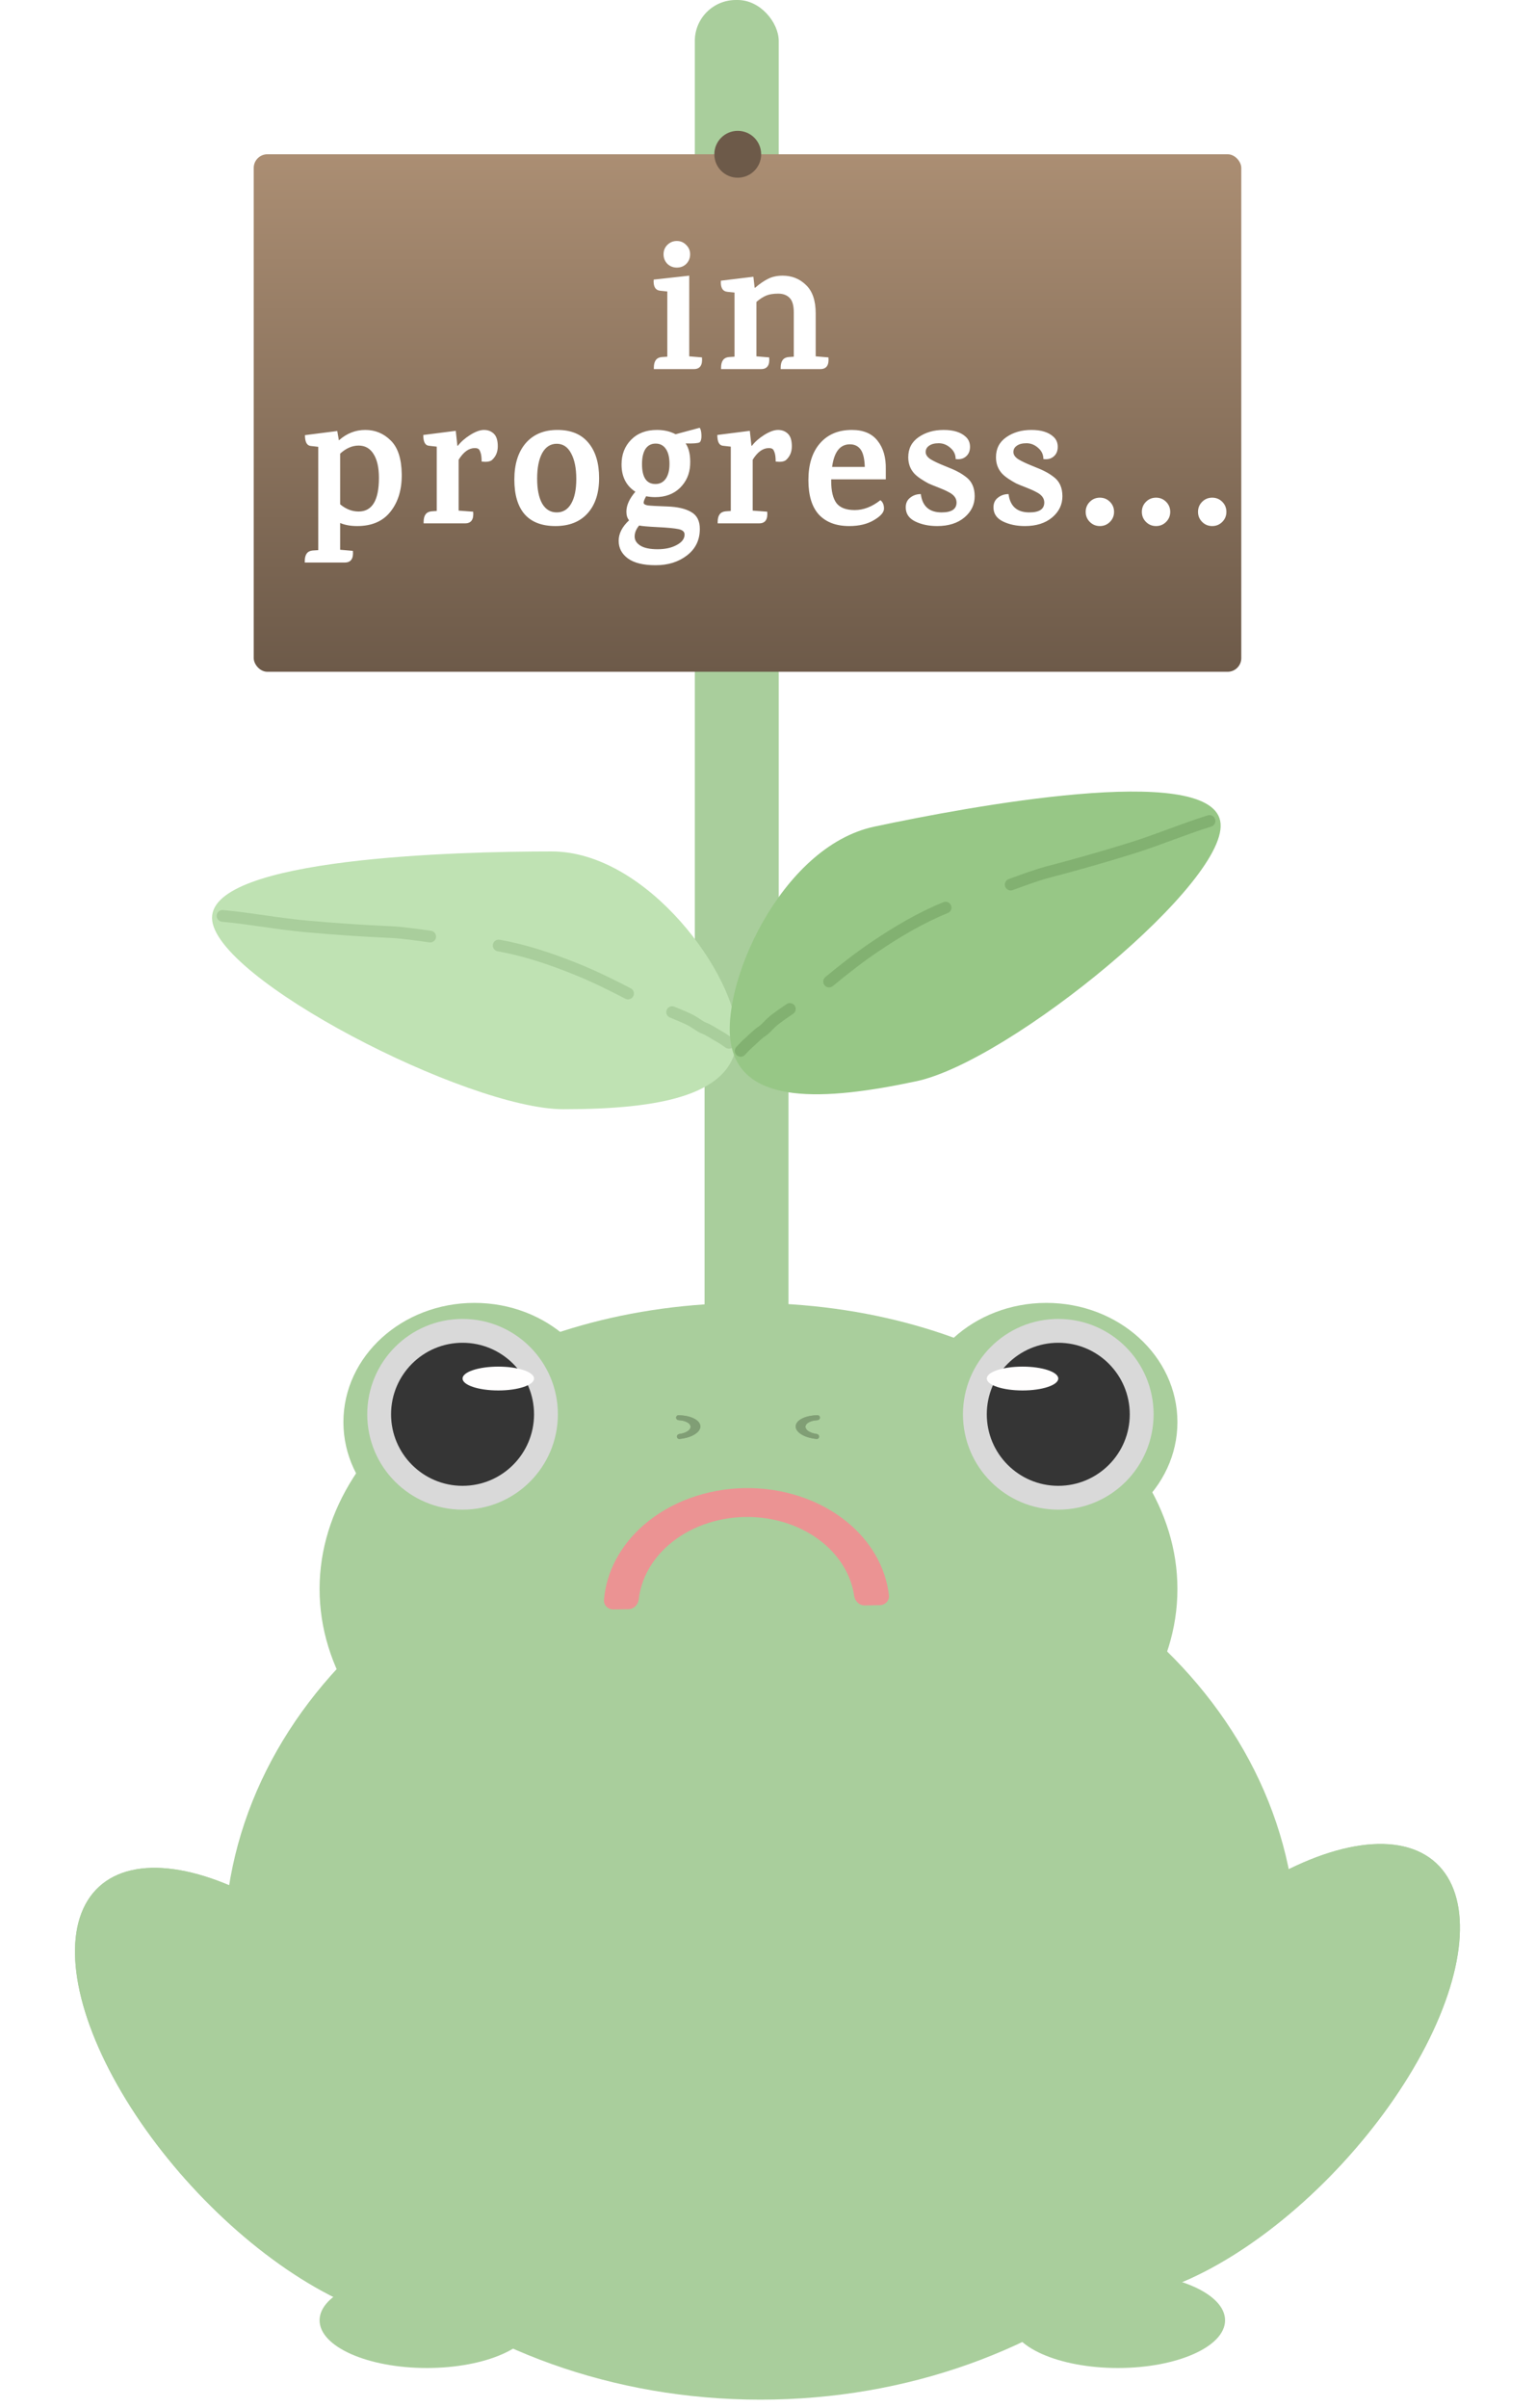 <svg width="787" height="1233" viewBox="0 0 787 1233" fill="none" xmlns="http://www.w3.org/2000/svg">
<ellipse rx="145.254" ry="68.838" transform="matrix(-0.677 0.736 0.736 0.677 637.412 1060.87)" fill="#A9CE9C"/>
<ellipse rx="145.254" ry="68.838" transform="matrix(-0.677 0.736 0.736 0.677 637.412 1060.87)" fill="#A9CE9C"/>
<ellipse cx="149.044" cy="1073.08" rx="145.254" ry="68.838" transform="rotate(47.39 149.044 1073.08)" fill="#A9CE9C"/>
<ellipse cx="149.044" cy="1073.08" rx="145.254" ry="68.838" transform="rotate(47.39 149.044 1073.08)" fill="#A9CE9C"/>
<g filter="url(#filter0_d_7_319)">
<path d="M114.907 992.826C114.907 1120.94 237.898 1224.8 389.614 1224.8C541.33 1224.8 664.32 1120.94 664.32 992.826C664.32 864.71 541.33 760.852 389.614 760.852C237.898 760.852 114.907 864.71 114.907 992.826Z" fill="#A9CE9C"/>
<path d="M163.744 809.688C163.744 890.604 262.136 956.198 383.509 956.198C504.882 956.198 603.275 890.604 603.275 809.688C603.275 728.773 504.882 663.178 383.509 663.178C262.136 663.178 163.744 728.773 163.744 809.688Z" fill="#A9CE9C"/>
<path d="M468.974 724.224C468.974 757.939 499.038 785.27 536.124 785.27C573.21 785.27 603.275 757.939 603.275 724.224C603.275 690.509 573.21 663.178 536.124 663.178C499.038 663.178 468.974 690.509 468.974 724.224Z" fill="#A9CE9C"/>
<path d="M175.953 724.224C175.953 757.939 206.018 785.27 243.104 785.27C280.19 785.27 310.254 757.939 310.254 724.224C310.254 690.509 280.19 663.178 243.104 663.178C206.018 663.178 175.953 690.509 175.953 724.224Z" fill="#A9CE9C"/>
</g>
<circle r="48.837" transform="matrix(-1 0 0 1 542.229 724.224)" fill="#D9D9D9"/>
<circle r="36.627" transform="matrix(-1 0 0 1 542.229 724.224)" fill="#353535"/>
<g filter="url(#filter1_b_7_319)">
<ellipse rx="18.314" ry="6.105" transform="matrix(-1 0 0 1 523.916 705.91)" fill="#FFFEFE"/>
</g>
<circle cx="236.999" cy="724.224" r="48.837" fill="#D9D9D9"/>
<circle cx="236.999" cy="724.224" r="36.627" fill="#353535"/>
<g filter="url(#filter2_b_7_319)">
<ellipse cx="255.312" cy="705.91" rx="18.314" ry="6.105" fill="#FFFEFE"/>
</g>
<path d="M450.791 821.969C453.552 821.925 455.78 819.645 455.466 816.902C453.823 802.564 446.13 789.139 433.649 779.071C419.73 767.843 400.997 761.71 381.571 762.02C362.145 762.33 343.617 769.058 330.063 780.724C317.91 791.185 310.649 804.848 309.464 819.231C309.238 821.983 311.537 824.191 314.298 824.147L322.036 824.023C324.797 823.979 326.967 821.696 327.279 818.953C328.47 808.496 333.901 798.61 342.772 790.975C353.043 782.134 367.085 777.035 381.807 776.8C396.529 776.565 410.725 781.214 421.274 789.723C430.383 797.071 436.127 806.779 437.651 817.192C438.051 819.924 440.292 822.137 443.053 822.093L450.791 821.969Z" fill="#EB9393"/>
<path d="M420.095 725.984C420.124 725.292 419.587 724.705 418.895 724.712C417.72 724.724 416.563 724.821 415.46 725.002C413.967 725.247 412.604 725.64 411.447 726.159C410.291 726.678 409.365 727.313 408.721 728.028C408.077 728.742 407.728 729.522 407.695 730.323C407.662 731.124 407.944 731.931 408.527 732.696C409.109 733.462 409.979 734.171 411.089 734.785C412.198 735.399 413.524 735.904 414.991 736.272C416.075 736.544 417.22 736.737 418.39 736.846C419.079 736.911 419.663 736.37 419.692 735.678V735.678C419.721 734.987 419.182 734.409 418.496 734.319C417.984 734.253 417.484 734.158 417.004 734.038C416.139 733.821 415.357 733.523 414.704 733.162C414.05 732.8 413.537 732.382 413.194 731.93C412.85 731.479 412.684 731.004 412.703 730.532C412.723 730.06 412.929 729.6 413.308 729.179C413.688 728.758 414.234 728.383 414.915 728.077C415.597 727.771 416.4 727.539 417.28 727.395C417.769 727.315 418.275 727.263 418.791 727.239C419.482 727.207 420.067 726.675 420.095 725.984V725.984Z" fill="#809E75"/>
<path d="M420.095 725.984C420.124 725.292 419.587 724.705 418.895 724.712C417.72 724.724 416.563 724.821 415.46 725.002C413.967 725.247 412.604 725.64 411.447 726.159C410.291 726.678 409.365 727.313 408.721 728.028C408.077 728.742 407.728 729.522 407.695 730.323C407.662 731.124 407.944 731.931 408.527 732.696C409.109 733.462 409.979 734.171 411.089 734.785C412.198 735.399 413.524 735.904 414.991 736.272C416.075 736.544 417.22 736.737 418.39 736.846C419.079 736.911 419.663 736.37 419.692 735.678V735.678C419.721 734.987 419.182 734.409 418.496 734.319C417.984 734.253 417.484 734.158 417.004 734.038C416.139 733.821 415.357 733.523 414.704 733.162C414.05 732.8 413.537 732.382 413.194 731.93C412.85 731.479 412.684 731.004 412.703 730.532C412.723 730.06 412.929 729.6 413.308 729.179C413.688 728.758 414.234 728.383 414.915 728.077C415.597 727.771 416.4 727.539 417.28 727.395C417.769 727.315 418.275 727.263 418.791 727.239C419.482 727.207 420.067 726.675 420.095 725.984V725.984Z" fill="#809E75"/>
<path d="M346.437 725.984C346.408 725.292 346.945 724.705 347.637 724.712C348.812 724.724 349.969 724.821 351.072 725.002C352.565 725.247 353.928 725.64 355.084 726.159C356.241 726.678 357.167 727.313 357.811 728.028C358.455 728.742 358.804 729.522 358.837 730.323C358.87 731.124 358.588 731.931 358.005 732.696C357.423 733.462 356.553 734.171 355.443 734.785C354.334 735.399 353.008 735.904 351.541 736.272C350.457 736.544 349.312 736.737 348.142 736.846C347.453 736.911 346.869 736.37 346.84 735.678V735.678C346.811 734.987 347.35 734.409 348.036 734.319C348.548 734.253 349.048 734.158 349.528 734.038C350.393 733.821 351.175 733.523 351.828 733.162C352.482 732.8 352.995 732.382 353.338 731.93C353.682 731.479 353.848 731.004 353.829 730.532C353.809 730.06 353.603 729.6 353.224 729.179C352.844 728.758 352.298 728.383 351.617 728.077C350.935 727.771 350.132 727.539 349.252 727.395C348.763 727.315 348.257 727.263 347.741 727.239C347.05 727.207 346.465 726.675 346.437 725.984V725.984Z" fill="#809E75"/>
<path d="M346.437 725.984C346.408 725.292 346.945 724.705 347.637 724.712C348.812 724.724 349.969 724.821 351.072 725.002C352.565 725.247 353.928 725.64 355.084 726.159C356.241 726.678 357.167 727.313 357.811 728.028C358.455 728.742 358.804 729.522 358.837 730.323C358.87 731.124 358.588 731.931 358.005 732.696C357.423 733.462 356.553 734.171 355.443 734.785C354.334 735.399 353.008 735.904 351.541 736.272C350.457 736.544 349.312 736.737 348.142 736.846C347.453 736.911 346.869 736.37 346.84 735.678V735.678C346.811 734.987 347.35 734.409 348.036 734.319C348.548 734.253 349.048 734.158 349.528 734.038C350.393 733.821 351.175 733.523 351.828 733.162C352.482 732.8 352.995 732.382 353.338 731.93C353.682 731.479 353.848 731.004 353.829 730.532C353.809 730.06 353.603 729.6 353.224 729.179C352.844 728.758 352.298 728.383 351.617 728.077C350.935 727.771 350.132 727.539 349.252 727.395C348.763 727.315 348.257 727.263 347.741 727.239C347.05 727.207 346.465 726.675 346.437 725.984V725.984Z" fill="#809E75"/>
<ellipse rx="54.941" ry="24.418" transform="matrix(-1 0 0 1 572.751 1188.17)" fill="#A9CE9C"/>
<ellipse cx="218.685" cy="1188.17" rx="54.941" ry="24.418" fill="#A9CE9C"/>
<rect x="361" y="516" width="43" height="193" rx="21" fill="#A9CE9C"/>
<rect x="356" width="43" height="538" rx="21" fill="#A9CE9C"/>
<path d="M377.639 530.5C377.639 561.152 337.793 568 288.639 568C239.486 568 108.639 500.652 108.639 470C108.639 439.348 233.486 436 282.639 436C331.793 436 377.639 499.848 377.639 530.5Z" fill="#BFE2B3"/>
<path d="M114 469C128.326 470.332 142.559 473.085 156.911 474.373C171.056 475.642 185.295 476.635 199.48 477.252C206.45 477.556 213.517 478.656 220.42 479.605M255.505 484.17C269.134 486.6 282.214 491.011 295.052 496.179C304.168 499.85 313.057 504.219 321.794 508.751M344.383 518.267C347.913 519.787 351.608 521.116 354.956 523.042C356.903 524.163 358.721 525.736 360.827 526.519C362.952 527.31 365.932 529.295 367.967 530.452C370.703 532.007 370.862 532.201 373.5 534" stroke="#A9CE9C" stroke-width="6" stroke-linecap="round"/>
<path d="M374.721 535.556C381.118 565.533 421.516 563.915 469.587 553.657C517.658 543.4 631.569 450.228 625.173 420.251C618.776 390.275 495.979 413.054 447.908 423.312C399.837 433.569 368.324 505.579 374.721 535.556Z" fill="#97C786"/>
<g style="mix-blend-mode:multiply" opacity="0.5">
<path d="M619.721 420.392C605.989 424.685 592.643 430.347 578.876 434.602C565.307 438.795 551.589 442.737 537.846 446.301C531.092 448.053 524.411 450.603 517.857 452.972M484.498 464.758C471.676 469.979 459.804 477.022 448.328 484.756C440.178 490.248 432.396 496.377 424.797 502.632M404.692 516.652C401.557 518.876 398.22 520.947 395.348 523.529C393.678 525.031 392.229 526.949 390.333 528.154C388.419 529.371 385.919 531.935 384.17 533.491C381.818 535.583 381.704 535.806 379.499 538.116" stroke="#6D9B5C" stroke-width="6" stroke-linecap="round"/>
</g>
<rect x="130" y="79" width="506" height="265" rx="7" fill="url(#paint0_linear_7_319)"/>
<path d="M355.529 189H335.013V188.264C335.013 184.891 336.362 183.081 339.061 182.836L341.913 182.652V149.256L338.325 148.888C335.81 148.643 334.676 146.741 334.921 143.184L353.137 141.16V182.468L359.669 183.02C360.037 187.007 358.657 189 355.529 189ZM353.597 130.212C353.597 132.113 352.953 133.739 351.665 135.088C350.377 136.376 348.752 137.02 346.789 137.02C344.888 137.02 343.262 136.376 341.913 135.088C340.625 133.739 339.981 132.113 339.981 130.212C339.981 128.311 340.625 126.716 341.913 125.428C343.262 124.079 344.888 123.404 346.789 123.404C348.69 123.404 350.285 124.079 351.573 125.428C352.922 126.716 353.597 128.311 353.597 130.212ZM420.328 189H399.996V188.264C399.996 184.891 401.345 183.081 404.044 182.836L406.712 182.652V160.02C406.712 156.463 406.006 153.979 404.596 152.568C403.185 151.096 401.222 150.36 398.708 150.36C396.193 150.36 394.138 150.697 392.544 151.372C390.949 152.047 389.293 153.12 387.576 154.592V182.468L394.108 183.02C394.476 187.007 393.096 189 389.968 189H369.452V188.264C369.452 184.891 370.801 183.081 373.5 182.836L376.352 182.652V149.808L372.764 149.44C370.249 149.195 369.114 147.293 369.36 143.736L386.012 141.712L386.656 147.324H386.932C389.201 145.361 391.378 143.859 393.464 142.816C395.61 141.712 398.125 141.16 401.008 141.16C405.73 141.16 409.717 142.755 412.968 145.944C416.28 149.072 417.936 153.917 417.936 160.48V182.468L424.468 183.02C424.836 187.007 423.456 189 420.328 189ZM173.636 225.496C177.622 221.939 182.13 220.16 187.16 220.16C192.25 220.16 196.605 221.969 200.224 225.588C203.842 229.145 205.713 234.849 205.836 242.7C205.958 250.551 204.057 256.96 200.132 261.928C196.268 266.896 190.564 269.38 183.02 269.38C179.646 269.38 176.733 268.859 174.28 267.816V281.524H174.372L180.812 282.076C181.18 286.063 179.8 288.056 176.672 288.056H156.156V287.32C156.156 283.947 157.505 282.137 160.204 281.892L163.056 281.708V228.808L159.1 228.348C157.198 228.103 156.248 226.263 156.248 222.828L172.808 220.712L173.636 225.496ZM183.756 261.928C190.686 261.928 194.152 256.193 194.152 244.724C194.152 239.449 193.232 235.371 191.392 232.488C189.613 229.605 187.068 228.164 183.756 228.164C180.444 228.164 177.285 229.544 174.28 232.304V258.248C177.224 260.701 180.382 261.928 183.756 261.928ZM234.624 228.256C236.096 226.293 238.181 224.453 240.88 222.736C243.64 221.019 246.001 220.16 247.964 220.16C249.988 220.16 251.674 220.804 253.024 222.092C254.373 223.38 255.048 225.527 255.048 228.532C255.048 231.476 254.036 233.837 252.012 235.616C250.969 236.413 249.221 236.659 246.768 236.352C246.768 234.328 246.584 232.795 246.216 231.752C245.848 230.648 245.449 230.004 245.02 229.82C244.59 229.575 244.008 229.452 243.272 229.452C240.205 229.452 237.445 231.445 234.992 235.432V261.468L242.444 262.02C242.812 266.007 241.432 268 238.304 268H217.052C217.052 268 217.052 267.755 217.052 267.264C217.052 263.891 218.401 262.081 221.1 261.836L223.768 261.652V228.716L219.72 228.256C217.818 228.072 216.868 226.232 216.868 222.736L233.52 220.62L234.348 228.256H234.624ZM292.608 232.12C290.891 228.869 288.437 227.244 285.248 227.244C282.059 227.244 279.575 228.839 277.796 232.028C276.079 235.217 275.22 239.572 275.22 245.092C275.22 250.551 276.079 254.813 277.796 257.88C279.575 260.885 282.059 262.388 285.248 262.388C288.437 262.388 290.891 260.916 292.608 257.972C294.387 254.967 295.276 250.735 295.276 245.276C295.276 239.756 294.387 235.371 292.608 232.12ZM263.536 245.552C263.536 237.701 265.468 231.507 269.332 226.968C273.257 222.429 278.685 220.16 285.616 220.16C292.547 220.16 297.821 222.337 301.44 226.692C305.12 231.047 306.96 237.088 306.96 244.816C306.96 252.483 304.997 258.493 301.072 262.848C297.147 267.203 291.657 269.38 284.604 269.38C277.612 269.38 272.337 267.356 268.78 263.308C265.284 259.26 263.536 253.341 263.536 245.552ZM335.663 254.568C334.13 254.568 332.597 254.415 331.063 254.108C330.205 255.641 329.775 256.745 329.775 257.42C329.775 258.095 330.481 258.555 331.891 258.8C333.302 258.984 336.645 259.168 341.919 259.352C347.194 259.536 351.273 260.487 354.155 262.204C357.099 263.86 358.571 266.743 358.571 270.852C358.571 276.495 356.394 281.003 352.039 284.376C347.685 287.749 342.318 289.436 335.939 289.436C329.622 289.436 324.869 288.271 321.679 285.94C318.551 283.609 316.987 280.604 316.987 276.924C316.987 273.244 318.766 269.748 322.323 266.436C321.403 265.332 320.943 263.86 320.943 262.02C320.943 258.769 322.477 255.365 325.543 251.808C320.821 248.741 318.459 244.08 318.459 237.824C318.459 232.733 320.085 228.532 323.335 225.22C326.647 221.847 331.063 220.16 336.583 220.16C340.202 220.16 343.391 220.896 346.151 222.368L358.479 219.056C359.031 219.731 359.338 220.988 359.399 222.828C359.461 224.668 359.154 225.895 358.479 226.508C357.559 226.999 355.167 227.183 351.303 227.06C353.082 229.697 353.849 233.377 353.603 238.1C353.358 242.761 351.61 246.687 348.359 249.876C345.109 253.004 340.877 254.568 335.663 254.568ZM350.751 273.704C350.751 272.293 349.709 271.373 347.623 270.944C345.538 270.515 342.011 270.177 337.043 269.932C332.075 269.687 328.886 269.411 327.475 269.104C325.942 270.944 325.175 272.815 325.175 274.716C325.175 276.617 326.157 278.181 328.119 279.408C330.082 280.635 333.026 281.248 336.951 281.248C340.877 281.248 344.158 280.512 346.795 279.04C349.433 277.629 350.751 275.851 350.751 273.704ZM335.847 247.852C338.055 247.852 339.803 246.963 341.091 245.184C342.379 243.344 343.023 240.799 343.023 237.548C343.023 234.236 342.41 231.691 341.183 229.912C339.957 228.072 338.209 227.152 335.939 227.152C333.67 227.152 331.922 228.072 330.695 229.912C329.53 231.752 328.947 234.328 328.947 237.64C328.947 244.448 331.247 247.852 335.847 247.852ZM385.288 228.256C386.76 226.293 388.845 224.453 391.544 222.736C394.304 221.019 396.665 220.16 398.628 220.16C400.652 220.16 402.339 220.804 403.688 222.092C405.037 223.38 405.712 225.527 405.712 228.532C405.712 231.476 404.7 233.837 402.676 235.616C401.633 236.413 399.885 236.659 397.432 236.352C397.432 234.328 397.248 232.795 396.88 231.752C396.512 230.648 396.113 230.004 395.684 229.82C395.255 229.575 394.672 229.452 393.936 229.452C390.869 229.452 388.109 231.445 385.656 235.432V261.468L393.108 262.02C393.476 266.007 392.096 268 388.968 268H367.716C367.716 268 367.716 267.755 367.716 267.264C367.716 263.891 369.065 262.081 371.764 261.836L374.432 261.652V228.716L370.384 228.256C368.483 228.072 367.532 226.232 367.532 222.736L384.184 220.62L385.012 228.256H385.288ZM425.884 245.46V246.472C425.884 251.44 426.774 255.151 428.552 257.604C430.392 259.996 433.52 261.192 437.936 261.192C442.414 261.192 446.799 259.505 451.092 256.132C452.319 257.052 452.932 258.493 452.932 260.456C452.932 262.357 451.215 264.32 447.78 266.344C444.407 268.368 440.175 269.38 435.084 269.38C428.46 269.38 423.308 267.448 419.628 263.584C416.01 259.659 414.2 253.74 414.2 245.828C414.2 237.855 416.163 231.599 420.088 227.06C424.075 222.46 429.534 220.16 436.464 220.16C442.352 220.16 446.738 222 449.62 225.68C452.564 229.36 453.975 234.205 453.852 240.216V245.46H425.884ZM435.452 227.52C430.423 227.52 427.387 231.384 426.344 239.112H443.088C442.966 234.941 442.26 231.967 440.972 230.188C439.684 228.409 437.844 227.52 435.452 227.52ZM494.707 223.564C496.24 224.913 497.007 226.661 497.007 228.808C497.007 230.955 496.302 232.611 494.891 233.776C493.542 234.941 491.794 235.371 489.647 235.064C489.647 232.795 488.758 230.893 486.979 229.36C485.2 227.765 483.207 226.968 480.999 226.968C478.852 226.968 477.196 227.397 476.031 228.256C474.866 229.053 474.283 230.127 474.283 231.476C474.283 232.825 475.111 234.052 476.767 235.156C478.484 236.199 480.876 237.333 483.943 238.56C487.071 239.787 489.31 240.768 490.659 241.504C492.008 242.179 493.45 243.099 494.983 244.264C497.927 246.472 499.399 249.753 499.399 254.108C499.399 258.401 497.651 262.02 494.155 264.964C490.659 267.908 485.998 269.38 480.171 269.38C475.878 269.38 472.106 268.583 468.855 266.988C465.666 265.393 464.071 263.001 464.071 259.812C464.071 257.665 464.838 256.009 466.371 254.844C467.904 253.617 469.714 253.004 471.799 253.004C472.596 259.26 476.154 262.388 482.471 262.388C487.562 262.388 490.107 260.701 490.107 257.328C490.107 255.12 488.758 253.341 486.059 251.992C484.587 251.195 482.808 250.397 480.723 249.6C478.638 248.803 476.982 248.128 475.755 247.576C474.59 246.963 473.302 246.196 471.891 245.276C470.48 244.356 469.315 243.405 468.395 242.424C466.371 240.155 465.359 237.395 465.359 234.144C465.359 229.728 467.138 226.293 470.695 223.84C474.252 221.387 478.515 220.16 483.483 220.16C488.451 220.16 492.192 221.295 494.707 223.564ZM539.658 223.564C541.191 224.913 541.958 226.661 541.958 228.808C541.958 230.955 541.252 232.611 539.842 233.776C538.492 234.941 536.744 235.371 534.598 235.064C534.598 232.795 533.708 230.893 531.93 229.36C530.151 227.765 528.158 226.968 525.95 226.968C523.803 226.968 522.147 227.397 520.982 228.256C519.816 229.053 519.234 230.127 519.234 231.476C519.234 232.825 520.062 234.052 521.718 235.156C523.435 236.199 525.827 237.333 528.894 238.56C532.022 239.787 534.26 240.768 535.61 241.504C536.959 242.179 538.4 243.099 539.934 244.264C542.878 246.472 544.35 249.753 544.35 254.108C544.35 258.401 542.602 262.02 539.106 264.964C535.61 267.908 530.948 269.38 525.122 269.38C520.828 269.38 517.056 268.583 513.806 266.988C510.616 265.393 509.022 263.001 509.022 259.812C509.022 257.665 509.788 256.009 511.322 254.844C512.855 253.617 514.664 253.004 516.75 253.004C517.547 259.26 521.104 262.388 527.422 262.388C532.512 262.388 535.058 260.701 535.058 257.328C535.058 255.12 533.708 253.341 531.01 251.992C529.538 251.195 527.759 250.397 525.674 249.6C523.588 248.803 521.932 248.128 520.706 247.576C519.54 246.963 518.252 246.196 516.842 245.276C515.431 244.356 514.266 243.405 513.346 242.424C511.322 240.155 510.31 237.395 510.31 234.144C510.31 229.728 512.088 226.293 515.646 223.84C519.203 221.387 523.466 220.16 528.434 220.16C533.402 220.16 537.143 221.295 539.658 223.564ZM568.692 267.264C567.282 268.675 565.564 269.38 563.54 269.38C561.516 269.38 559.799 268.675 558.388 267.264C556.978 265.853 556.272 264.136 556.272 262.112C556.272 260.088 556.978 258.371 558.388 256.96C559.799 255.549 561.516 254.844 563.54 254.844C565.564 254.844 567.282 255.549 568.692 256.96C570.103 258.371 570.808 260.088 570.808 262.112C570.808 264.136 570.103 265.853 568.692 267.264ZM597.471 267.264C596.06 268.675 594.343 269.38 592.319 269.38C590.295 269.38 588.578 268.675 587.167 267.264C585.756 265.853 585.051 264.136 585.051 262.112C585.051 260.088 585.756 258.371 587.167 256.96C588.578 255.549 590.295 254.844 592.319 254.844C594.343 254.844 596.06 255.549 597.471 256.96C598.882 258.371 599.587 260.088 599.587 262.112C599.587 264.136 598.882 265.853 597.471 267.264ZM626.25 267.264C624.839 268.675 623.122 269.38 621.098 269.38C619.074 269.38 617.356 268.675 615.946 267.264C614.535 265.853 613.83 264.136 613.83 262.112C613.83 260.088 614.535 258.371 615.946 256.96C617.356 255.549 619.074 254.844 621.098 254.844C623.122 254.844 624.839 255.549 626.25 256.96C627.66 258.371 628.366 260.088 628.366 262.112C628.366 264.136 627.66 265.853 626.25 267.264Z" fill="white"/>
<circle cx="378" cy="79" r="12" fill="#6D5A49"/>
<defs>
<filter id="filter0_d_7_319" x="110.907" y="663.178" width="557.413" height="569.622" filterUnits="userSpaceOnUse" color-interpolation-filters="sRGB">
<feFlood flood-opacity="0" result="BackgroundImageFix"/>
<feColorMatrix in="SourceAlpha" type="matrix" values="0 0 0 0 0 0 0 0 0 0 0 0 0 0 0 0 0 0 127 0" result="hardAlpha"/>
<feOffset dy="4"/>
<feGaussianBlur stdDeviation="2"/>
<feComposite in2="hardAlpha" operator="out"/>
<feColorMatrix type="matrix" values="0 0 0 0 0 0 0 0 0 0 0 0 0 0 0 0 0 0 0.25 0"/>
<feBlend mode="normal" in2="BackgroundImageFix" result="effect1_dropShadow_7_319"/>
<feBlend mode="normal" in="SourceGraphic" in2="effect1_dropShadow_7_319" result="shape"/>
</filter>
<filter id="filter1_b_7_319" x="501.602" y="695.806" width="44.628" height="20.209" filterUnits="userSpaceOnUse" color-interpolation-filters="sRGB">
<feFlood flood-opacity="0" result="BackgroundImageFix"/>
<feGaussianBlur in="BackgroundImage" stdDeviation="2"/>
<feComposite in2="SourceAlpha" operator="in" result="effect1_backgroundBlur_7_319"/>
<feBlend mode="normal" in="SourceGraphic" in2="effect1_backgroundBlur_7_319" result="shape"/>
</filter>
<filter id="filter2_b_7_319" x="232.999" y="695.806" width="44.628" height="20.209" filterUnits="userSpaceOnUse" color-interpolation-filters="sRGB">
<feFlood flood-opacity="0" result="BackgroundImageFix"/>
<feGaussianBlur in="BackgroundImage" stdDeviation="2"/>
<feComposite in2="SourceAlpha" operator="in" result="effect1_backgroundBlur_7_319"/>
<feBlend mode="normal" in="SourceGraphic" in2="effect1_backgroundBlur_7_319" result="shape"/>
</filter>
<linearGradient id="paint0_linear_7_319" x1="383" y1="79" x2="383" y2="344" gradientUnits="userSpaceOnUse">
<stop stop-color="#AB8E73"/>
<stop offset="1" stop-color="#6D5A49"/>
</linearGradient>
</defs>
</svg>
